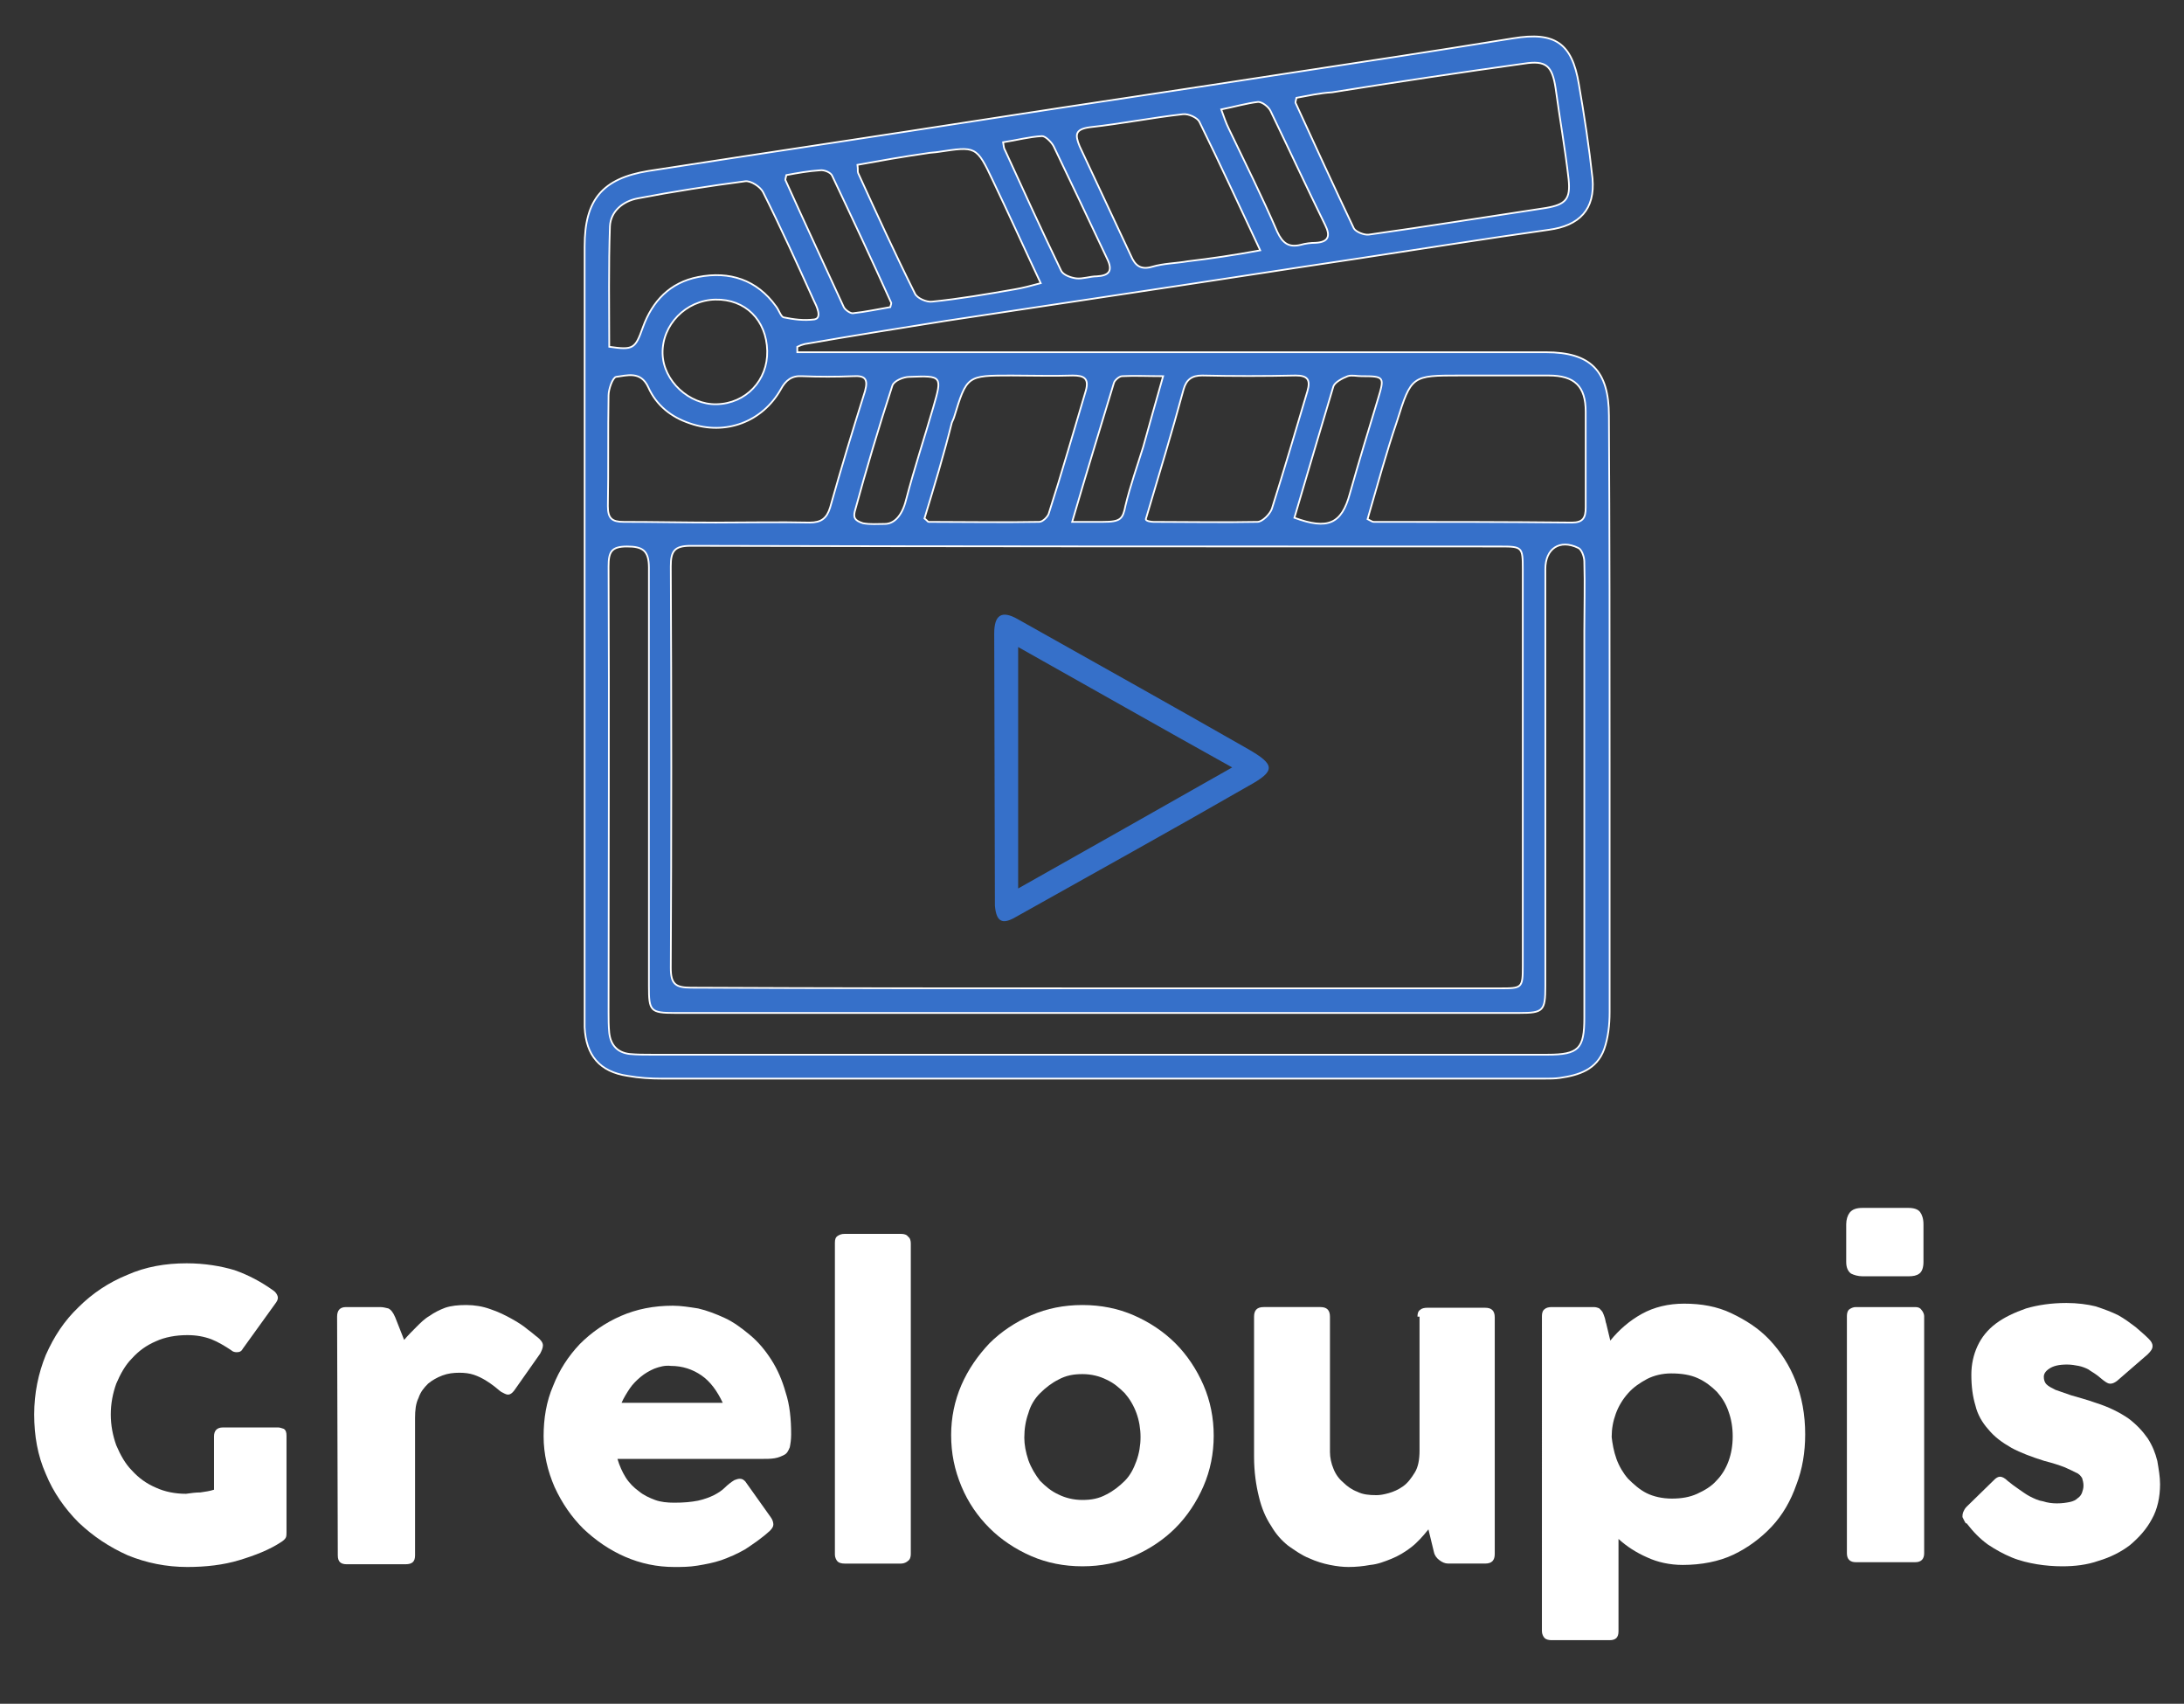 <?xml version="1.0" encoding="utf-8"?>
<!-- Generator: Adobe Illustrator 24.1.3, SVG Export Plug-In . SVG Version: 6.00 Build 0)  -->
<svg version="1.1" id="图层_1" xmlns="http://www.w3.org/2000/svg" xmlns:xlink="http://www.w3.org/1999/xlink" x="0px" y="0px"
	 viewBox="0 0 319.4 249.1" style="enable-background:new 0 0 319.4 249.1;" xml:space="preserve">
<rect x="0" y="0" width="319.4" height="249.1" fill="#333333" stroke="none"/>
<style type="text/css">
	.st0{fill:#3670C9;stroke:#FFFFFF;stroke-width:0.25;}
	.st1{fill:#3670C9;}
	.st2{enable-background:new    ;}
	.st3{fill:#FFFFFF;}
</style>
<path class="st0" d="M116.6,51.5c1.2,0,2.5,0,3.7,0c35.3,0,70.5,0,105.8,0c6.5,0,9.2,2.7,9.2,9.3c0.1,16.9,0.1,33.8,0.1,50.7
	c0,12.2,0,24.3,0,36.5c0,1.8-0.2,3.7-0.8,5.4c-1.1,3-3.7,3.8-6.5,4.2c-0.7,0.1-1.5,0.1-2.2,0.1c-43,0-86.1,0-129.1,0
	c-1.7,0-3.3-0.1-5-0.4c-4.1-0.6-6.1-3-6.3-7.1c0-0.7,0-1.5,0-2.2c0-37.3,0-74.7,0-112c0-6.8,2.6-9.9,9.3-11
	c16.8-2.6,33.6-5.1,50.3-7.7c14.2-2.2,28.5-4.3,42.7-6.5c11.2-1.7,22.4-3.4,33.5-5.2c6.1-1,8.6,0.7,9.6,6.7c0.8,4.6,1.5,9.2,2,13.8
	c0.4,4.5-1.9,6.9-6.4,7.5c-9.3,1.3-18.6,2.8-27.9,4.2c-11.4,1.7-22.9,3.5-34.3,5.2c-8.6,1.3-17.3,2.6-25.9,3.9
	c-6.9,1.1-13.8,2.2-20.7,3.4c-0.4,0.1-0.7,0.2-1.1,0.4C116.6,51.1,116.6,51.3,116.6,51.5z M160.6,144.5c19.6,0,39.2,0,58.7,0
	c3.3,0,3.4,0,3.4-3.3c0-19.3,0-38.7,0-58c0-3.2-0.1-3.3-3.2-3.3c-39.5,0-79,0-118.5-0.1c-2.4,0-2.9,0.8-2.9,3
	c0.1,19.6,0.1,39.2,0,58.7c0,2.4,0.7,2.9,3,2.9C120.9,144.5,140.7,144.5,160.6,144.5z M160.3,154.2c22,0,44,0,66,0
	c4.6,0,5.4-0.9,5.4-5.4c0-18.8,0-37.7,0-56.5c0-3.4,0.1-6.8,0-10.2c0-0.7-0.4-1.8-0.9-2c-2.7-1.3-4.8,0.1-4.8,3.1
	c0,20.3,0,40.7,0,61c0,3.6-0.3,3.9-3.8,3.9c-41.2,0-82.3,0-123.5,0c-3.6,0-3.8-0.3-3.8-3.9c0-20.4,0-40.8,0-61.2
	c0-2.5-0.9-3.1-3.2-3.1c-2.3,0-2.7,0.8-2.7,2.9c0.1,21.7,0,43.5,0,65.2c0,1,0,2,0.1,3c0.2,1.8,1.2,2.9,3,3.1
	c1.1,0.1,2.2,0.1,3.2,0.1C117,154.2,138.6,154.2,160.3,154.2z M189.6,14.3c-0.1,0.5-0.2,0.7-0.1,0.8c2.8,6.1,5.6,12.2,8.5,18.3
	c0.3,0.5,1.5,1,2.2,0.9c8.6-1.2,17.3-2.6,25.9-3.9c2.9-0.5,3.6-1.3,3.3-4.2c-0.5-4.4-1.3-8.9-1.9-13.3c-0.5-3.3-1.4-4.1-4.6-3.6
	c-9.4,1.3-18.7,2.7-28.1,4.2C193,13.6,191.3,14,189.6,14.3z M104.7,76.4c4.6,0,9.2-0.1,13.7,0c1.7,0,2.5-0.6,3-2.2
	c1.6-5.7,3.3-11.3,5.1-17c0.5-1.8,0-2.3-1.7-2.2c-2.5,0.1-5,0.1-7.5,0c-1.5-0.1-2.4,0.6-3.1,1.9c-2.7,4.8-8.1,6.8-13.3,5
	c-2.7-0.9-4.9-2.6-6.1-5.3c-1.1-2.4-3.1-1.7-4.7-1.5c-0.5,0.1-1.1,1.8-1.1,2.7c-0.1,5.4,0,10.8-0.1,16.2c0,1.8,0.6,2.3,2.3,2.3
	C95.7,76.3,100.2,76.4,104.7,76.4z M200,75.9c0.6,0.3,0.7,0.4,0.9,0.4c9.7,0,19.3,0,29,0.1c1.6,0,2-0.7,2-2.2c0-4.7,0-9.3,0-14
	c0-3.7-1.6-5.3-5.4-5.3c-4.3,0-8.7,0-13,0c-7,0-7.1,0-9.2,6.7C202.7,66.3,201.4,71.1,200,75.9z M89.1,50.7c3.5,0.5,3.8,0.3,4.9-2.8
	c1.4-3.9,4-6.6,8.1-7.4c4.6-0.9,8.6,0.4,11.4,4.3c0.4,0.5,0.7,1.5,1.1,1.6c1.5,0.3,2.9,0.5,4.5,0.3c1.2-0.2,0.3-2-0.1-2.8
	c-2.4-5.3-4.8-10.6-7.4-15.8c-0.4-0.8-1.8-1.7-2.6-1.6c-5.3,0.7-10.5,1.5-15.7,2.5c-2.2,0.4-4,1.9-4.1,4.1
	C89,39,89.1,44.8,89.1,50.7z M135.2,75.8c0.4,0.3,0.5,0.5,0.6,0.5c5.4,0,10.8,0.1,16.2,0c0.5,0,1.3-0.8,1.4-1.3
	c1.9-5.9,3.6-11.9,5.4-17.9c0.5-1.8-0.3-2.2-1.9-2.2c-3,0.1-6,0-9,0c-6.5,0-6.5,0-8.4,6.2c-0.1,0.2-0.2,0.5-0.3,0.7
	C138,66.6,136.6,71.2,135.2,75.8z M125.4,24.1c0.1,0.7,0,1,0.1,1.2c2.7,5.9,5.4,11.8,8.3,17.6c0.3,0.7,1.7,1.3,2.5,1.2
	c4-0.4,8.1-1.1,12.1-1.8c1.2-0.2,2.3-0.5,3.8-0.9c-2.5-5.3-4.7-10.2-7-15c-2.4-5.1-2.5-5-7.9-4.2c-0.6,0.1-1.2,0.1-1.7,0.2
	C132.1,22.9,128.7,23.5,125.4,24.1z M167.6,75.8c-0.2,0.4,0.8,0.5,1.1,0.5c5.1,0,10.2,0.1,15.2,0c0.7,0,1.8-1.1,2.1-1.9
	c1.8-5.7,3.5-11.5,5.2-17.2c0.5-1.7,0-2.3-1.7-2.3c-4.6,0.1-9.2,0.1-13.7,0c-1.5,0-2.3,0.6-2.7,2C171.4,63.2,169.5,69.4,167.6,75.8z
	 M184.3,36.6c-3.1-6.6-5.9-12.7-8.9-18.8c-0.3-0.6-1.6-1.2-2.4-1.1c-4.5,0.5-9,1.4-13.6,1.9c-2.2,0.3-2.2,1.1-1.5,2.8
	c2.5,5.3,5,10.7,7.5,16c0.6,1.4,1.4,2.1,3.1,1.6c1.7-0.5,3.5-0.5,5.2-0.8C177.1,37.8,180.5,37.3,184.3,36.6z M104.6,43.8
	c-4.3,0.1-7.8,3.7-7.7,7.9c0.1,4,3.9,7.5,7.9,7.4c4.3-0.1,7.5-3.5,7.4-7.8C112.1,46.8,109,43.7,104.6,43.8z M170.1,55
	c-2.3,0-4.2-0.1-6,0c-0.4,0-1.1,0.6-1.2,1c-2,6.6-4,13.1-6.1,20.3c1.8,0,3.1,0,4.5,0c2.6,0,2.9-0.4,3.3-2.4c0.7-2.9,1.7-5.7,2.6-8.6
	C168.1,62.1,169,58.8,170.1,55z M146.7,20.8c0.1,0.6,0.1,0.9,0.3,1.2c2.7,5.9,5.4,11.8,8.2,17.6c0.3,0.6,1.4,1,2.2,1.1
	c1,0.1,2-0.3,3-0.3c1.8-0.1,2.4-0.8,1.5-2.6c-2.6-5.5-5.2-11-7.8-16.4c-0.3-0.6-1.2-1.5-1.7-1.5C150.5,20,148.7,20.5,146.7,20.8z
	 M189.3,75.7c4.9,1.8,6.9,0.9,8.1-3.5c1.3-4.6,2.7-9.2,4.1-13.8c1-3.3,1-3.4-2.4-3.4c-0.7,0-1.4-0.2-2,0c-0.8,0.3-1.9,0.9-2.1,1.5
	C193.1,62.9,191.2,69.2,189.3,75.7z M115,25.6c-0.1,0.5-0.2,0.7-0.1,0.8c2.8,6.2,5.7,12.4,8.5,18.5c0.2,0.4,0.9,0.9,1.3,0.9
	c1.9-0.2,3.7-0.6,5.5-0.9c0.1-0.4,0.2-0.6,0.1-0.7c-2.8-6.2-5.7-12.4-8.6-18.5c-0.2-0.5-1.2-0.9-1.8-0.8
	C118.3,25,116.6,25.3,115,25.6z M178.6,16c0.4,1.1,0.7,2,1.1,2.8c2.4,5,4.9,10,7.1,15.1c0.8,1.7,1.7,2.3,3.4,1.9
	c0.7-0.2,1.5-0.3,2.2-0.3c1.9-0.1,2.2-1,1.4-2.6c-2.7-5.5-5.3-11.1-8-16.7c-0.3-0.6-1.2-1.3-1.8-1.3C182.3,15.1,180.6,15.6,178.6,16
	z M129.4,76.6c1.3,0,2.5-1.1,3.1-3.5c1.2-4.6,2.7-9.1,4-13.6s1.3-4.6-3.5-4.4c-0.9,0-2.3,0.6-2.5,1.3c-2,6.1-3.8,12.2-5.5,18.4
	c-0.2,0.9,0,1.3,1.2,1.7C127.3,76.7,128.3,76.6,129.4,76.6z"/>
<path class="st1" d="M145.4,92.6c0-2.7,1.1-3.4,3.4-2.1c11.2,6.3,22.5,12.6,33.7,19c4,2.3,4.1,3.2,0.1,5.4
	c-11.3,6.5-22.7,12.8-34.1,19.2c-1.9,1.1-2.8,0.7-3-1.7 M148.9,94.6c0,12,0,23.4,0,35.3c10.5-5.9,20.7-11.7,31.3-17.7
	C169.6,106.3,159.4,100.5,148.9,94.6z"/>
<g class="st2">
	<path class="st3" d="M29.3,218.2c0.7-0.1,1.4-0.2,2-0.4V210c0-0.8,0.4-1.3,1.3-1.3h8.1c0.2,0,0.5,0.1,0.8,0.2
		c0.3,0.2,0.4,0.5,0.4,1v14.1c0,0.3,0,0.6-0.1,0.8c-0.1,0.2-0.3,0.4-0.6,0.6c-1.8,1.2-3.9,2-6.2,2.7s-4.9,1-7.6,1
		c-3.1,0-6-0.6-8.7-1.7c-2.7-1.2-5.1-2.8-7.2-4.8c-2-2-3.7-4.4-4.8-7.1c-1.2-2.7-1.7-5.6-1.7-8.7c0-3.1,0.6-6,1.7-8.7
		c1.2-2.7,2.7-5,4.8-7c2-2,4.4-3.6,7.1-4.7c2.7-1.2,5.6-1.7,8.7-1.7c2.6,0,5,0.4,7,1c2,0.7,3.9,1.7,5.7,3c0.3,0.2,0.5,0.5,0.6,0.8
		c0.1,0.3,0,0.6-0.2,0.9l-4.9,6.8c-0.2,0.4-0.5,0.5-0.9,0.5c-0.3,0-0.6-0.1-0.8-0.3c-0.9-0.6-1.9-1.2-2.9-1.6
		c-1.1-0.4-2.2-0.6-3.5-0.6c-1.7,0-3.3,0.3-4.6,0.9c-1.4,0.6-2.5,1.4-3.5,2.5c-1,1-1.7,2.3-2.3,3.7c-0.5,1.4-0.8,2.9-0.8,4.5
		c0,1.6,0.3,3.1,0.8,4.5c0.6,1.4,1.3,2.7,2.3,3.7c1,1.1,2.1,1.9,3.5,2.5c1.3,0.6,2.8,0.9,4.4,0.9C27.9,218.3,28.6,218.2,29.3,218.2z
		"/>
	<path class="st3" d="M49.3,192.5c0-0.9,0.4-1.4,1.3-1.4h5c0.4,0,0.8,0.1,1.2,0.2c0.4,0.2,0.7,0.6,1,1.3l1.3,3.3
		c0.6-0.7,1.2-1.3,1.8-1.9c0.6-0.6,1.2-1.2,1.9-1.6c0.7-0.5,1.5-0.9,2.3-1.2c0.9-0.3,1.9-0.4,3.1-0.4c1.2,0,2.4,0.2,3.5,0.6
		c1.2,0.4,2.2,0.9,3.1,1.4c0.9,0.5,1.7,1,2.4,1.6c0.7,0.5,1.1,0.9,1.4,1.1c0.5,0.4,0.8,0.8,0.8,1.2s-0.2,0.8-0.4,1.2l-3.8,5.4
		c-0.3,0.4-0.6,0.6-0.9,0.6c-0.3,0-0.6-0.2-1-0.4c-0.3-0.2-0.6-0.5-1-0.8c-0.4-0.3-0.8-0.6-1.3-0.9c-0.5-0.3-1.1-0.6-1.7-0.8
		c-0.6-0.2-1.3-0.3-2.1-0.3c-0.9,0-1.7,0.1-2.5,0.4c-0.8,0.3-1.5,0.7-2.1,1.2c-0.6,0.6-1.1,1.2-1.4,2.1c-0.4,0.8-0.5,1.8-0.5,2.9
		v20.1c0,0.9-0.4,1.3-1.4,1.3h-8.6c-0.9,0-1.3-0.4-1.3-1.3L49.3,192.5L49.3,192.5z"/>
	<path class="st3" d="M108.2,216.2c0.4,0,0.6,0.2,0.8,0.4l3.7,5.2c0.3,0.4,0.4,0.8,0.4,1.1s-0.2,0.6-0.5,0.9
		c-1.2,1.1-2.4,1.9-3.6,2.7c-1.2,0.7-2.4,1.2-3.5,1.6c-1.2,0.4-2.3,0.6-3.5,0.8c-1.2,0.2-2.3,0.2-3.4,0.2c-2.5,0-4.9-0.5-7.2-1.5
		c-2.3-1-4.3-2.4-6.1-4.1c-1.7-1.7-3.1-3.7-4.2-6.1c-1-2.3-1.6-4.8-1.6-7.4c0-2.6,0.4-5.1,1.4-7.4c0.9-2.3,2.2-4.3,3.9-6.1
		c1.7-1.7,3.7-3.1,6-4.1s4.8-1.5,7.6-1.5c1.2,0,2.4,0.2,3.7,0.4c1.3,0.3,2.6,0.8,3.9,1.4s2.5,1.5,3.7,2.5s2.2,2.2,3.1,3.6
		c0.9,1.4,1.6,3,2.1,4.8c0.6,1.8,0.8,3.9,0.8,6.1c0,0.8-0.1,1.4-0.2,1.9c-0.2,0.5-0.4,0.9-0.8,1.1c-0.4,0.2-0.8,0.4-1.4,0.5
		c-0.6,0.1-1.2,0.1-2,0.1H90.3c0.3,1,0.7,1.9,1.2,2.7c0.5,0.8,1.2,1.5,1.9,2c0.7,0.6,1.6,1,2.4,1.3s1.8,0.4,2.8,0.4
		c1.4,0,2.5-0.1,3.5-0.3c0.9-0.2,1.7-0.5,2.3-0.8c0.6-0.3,1.2-0.7,1.6-1.1c0.4-0.4,0.9-0.8,1.4-1.1
		C107.7,216.3,107.9,216.2,108.2,216.2z M95.7,200.1c-0.7,0.3-1.4,0.7-2,1.2s-1.2,1.1-1.6,1.7s-0.9,1.4-1.2,2.1h14.8
		c-0.8-1.7-1.8-3.1-3.1-4c-1.3-0.9-2.8-1.4-4.5-1.4C97.3,199.6,96.5,199.8,95.7,200.1z"/>
	<path class="st3" d="M122.1,181.7c0-0.5,0.1-0.8,0.4-1c0.3-0.2,0.6-0.3,1-0.3h8.3c0.4,0,0.8,0.1,1,0.4c0.3,0.2,0.4,0.6,0.4,1v45.4
		c0,0.4-0.1,0.8-0.4,1c-0.2,0.2-0.6,0.4-1,0.4h-8.3c-0.4,0-0.8-0.1-1-0.3c-0.2-0.2-0.4-0.6-0.4-1V181.7z"/>
	<path class="st3" d="M140.6,202.5c1-2.3,2.4-4.3,4.1-6.1c1.7-1.7,3.8-3.1,6.1-4.1c2.3-1,4.8-1.5,7.5-1.5c2.7,0,5.2,0.5,7.5,1.5
		s4.4,2.4,6.1,4.1c1.7,1.7,3.1,3.8,4.1,6.1s1.5,4.8,1.5,7.4s-0.5,5.1-1.5,7.4c-1,2.3-2.4,4.4-4.1,6.1c-1.7,1.7-3.8,3.1-6.1,4.1
		s-4.8,1.5-7.5,1.5c-2.7,0-5.2-0.5-7.5-1.5c-2.3-1-4.4-2.4-6.1-4.1s-3.1-3.7-4.1-6.1s-1.5-4.8-1.5-7.5
		C139.1,207.3,139.6,204.8,140.6,202.5z M150.4,213.5c0.4,1.1,1,2.1,1.7,3c0.8,0.8,1.6,1.5,2.7,2c1,0.5,2.2,0.8,3.5,0.8
		c1.3,0,2.4-0.2,3.5-0.8c1-0.5,1.9-1.2,2.7-2c0.8-0.8,1.3-1.8,1.7-2.9c0.4-1.1,0.6-2.3,0.6-3.5c0-1.2-0.2-2.4-0.6-3.5
		c-0.4-1.1-1-2.1-1.7-2.9c-0.8-0.8-1.6-1.5-2.7-2c-1-0.5-2.2-0.8-3.5-0.8s-2.4,0.2-3.5,0.8c-1,0.5-1.9,1.2-2.7,2
		c-0.8,0.8-1.4,1.8-1.7,2.9c-0.4,1.1-0.6,2.3-0.6,3.6C149.8,211.2,150,212.3,150.4,213.5z"/>
	<path class="st3" d="M207.3,192.5c0-0.5,0.1-0.8,0.4-1c0.2-0.2,0.6-0.3,1-0.3h8.5c0.9,0,1.4,0.4,1.4,1.4v34.6
		c0,0.9-0.4,1.4-1.4,1.4h-5.4c-0.5,0-0.9-0.2-1.3-0.5c-0.4-0.3-0.7-0.7-0.8-1.2l-0.8-3.3c-0.8,1-1.6,1.9-2.5,2.6
		c-0.9,0.7-1.9,1.3-2.9,1.7c-1,0.4-2,0.8-3.1,0.9c-1.1,0.2-2.1,0.3-3.2,0.3c-0.8,0-1.7-0.1-2.7-0.3s-2-0.5-3.1-1c-1-0.4-2-1.1-3-1.8
		c-1-0.8-1.8-1.7-2.5-2.9c-0.8-1.2-1.4-2.6-1.8-4.3c-0.4-1.6-0.7-3.6-0.7-5.8v-20.5c0-0.9,0.4-1.4,1.4-1.4h8.3
		c0.9,0,1.4,0.4,1.4,1.4v19.8c0,0.8,0.2,1.7,0.5,2.4c0.3,0.8,0.8,1.5,1.4,2c0.6,0.6,1.3,1.1,2.1,1.4c0.8,0.4,1.7,0.5,2.8,0.5
		c0.5,0,1.1-0.1,1.8-0.3c0.7-0.2,1.4-0.5,2.1-1c0.7-0.5,1.2-1.2,1.7-2c0.5-0.8,0.7-1.9,0.7-3.2V192.5z"/>
	<path class="st3" d="M225.5,192.4c0-0.4,0.1-0.8,0.4-1c0.2-0.2,0.6-0.3,1-0.3h6.2c0.3,0,0.6,0.1,0.8,0.2c0.2,0.2,0.4,0.4,0.5,0.6
		c0.1,0.2,0.2,0.5,0.3,0.8c0.1,0.3,0.1,0.6,0.2,0.8l0.6,2.5c1.3-1.6,2.8-2.9,4.6-3.9s3.9-1.5,6.2-1.5c2.5,0,4.8,0.4,6.9,1.4
		s4,2.2,5.6,3.9s2.9,3.7,3.8,6c0.9,2.3,1.4,4.9,1.4,7.8c0,2.6-0.4,5.1-1.3,7.4c-0.8,2.3-2,4.4-3.6,6.1c-1.6,1.7-3.5,3.1-5.6,4.1
		s-4.7,1.5-7.4,1.5c-1.9,0-3.7-0.4-5.2-1.1c-1.6-0.7-3-1.6-4.2-2.7v13.5c0,0.9-0.4,1.3-1.3,1.3h-8.5c-0.4,0-0.8-0.1-1-0.3
		c-0.2-0.2-0.4-0.6-0.4-1L225.5,192.4L225.5,192.4z M236.4,213.3c0.4,1.1,1,2.1,1.7,2.9c0.8,0.8,1.7,1.6,2.7,2.1s2.3,0.8,3.7,0.8
		c1.4,0,2.6-0.2,3.7-0.7c1.1-0.5,2.1-1.1,2.8-1.9c0.8-0.8,1.4-1.8,1.8-2.9c0.4-1.1,0.6-2.3,0.6-3.6c0-1.3-0.2-2.5-0.6-3.6
		c-0.4-1.2-1-2.1-1.7-2.9c-0.8-0.8-1.7-1.5-2.8-2c-1.1-0.5-2.4-0.7-3.9-0.7c-1.3,0-2.5,0.3-3.5,0.8c-1.1,0.6-2,1.2-2.8,2.1
		c-0.8,0.9-1.4,1.9-1.8,3c-0.4,1.1-0.6,2.2-0.6,3.4C235.8,211,236,212.2,236.4,213.3z"/>
	<path class="st3" d="M270,179c0-0.7,0.2-1.3,0.5-1.7c0.4-0.5,1-0.7,1.9-0.7h6.7c0.8,0,1.4,0.2,1.7,0.6c0.3,0.4,0.5,1,0.5,1.8v5.5
		c0,0.8-0.2,1.4-0.6,1.7c-0.4,0.3-0.9,0.4-1.6,0.4h-6.7c-0.7,0-1.3-0.2-1.7-0.4c-0.4-0.3-0.7-0.8-0.7-1.7L270,179L270,179z
		 M270.1,192.4c0-0.4,0.1-0.8,0.4-1c0.3-0.2,0.6-0.3,0.9-0.3h8.7c0.4,0,0.7,0.1,0.9,0.4c0.2,0.2,0.4,0.6,0.4,0.9v34.7
		c0,0.8-0.4,1.3-1.3,1.3h-8.7c-0.8,0-1.3-0.4-1.3-1.3V192.4z"/>
	<path class="st3" d="M287.3,222.4c-0.1-0.2-0.2-0.4-0.3-0.6c0-0.2,0-0.4,0.1-0.7c0.1-0.2,0.2-0.5,0.5-0.8l4.1-4
		c0.2-0.2,0.5-0.4,0.8-0.4c0.3,0,0.7,0.2,1.1,0.6c0.5,0.4,1,0.8,1.6,1.2c0.6,0.4,1.1,0.8,1.7,1.1c0.6,0.3,1.2,0.6,1.9,0.7
		c0.6,0.2,1.3,0.3,2,0.3c0.8,0,1.4-0.1,1.9-0.2c0.5-0.1,0.9-0.3,1.2-0.6c0.3-0.2,0.5-0.5,0.6-0.8c0.1-0.3,0.2-0.6,0.2-1
		c0-0.4-0.1-0.8-0.2-1.1c-0.2-0.3-0.4-0.6-0.9-0.8c-0.4-0.2-1-0.5-1.7-0.8c-0.8-0.3-1.7-0.6-2.9-0.9c-1.9-0.6-3.5-1.2-4.8-1.9
		c-1.4-0.8-2.5-1.6-3.4-2.7c-0.9-1-1.6-2.2-1.9-3.5c-0.4-1.3-0.6-2.8-0.6-4.5c0-1.5,0.3-2.9,0.9-4.2c0.6-1.3,1.5-2.4,2.7-3.3
		c1.2-0.9,2.7-1.6,4.4-2.2c1.7-0.5,3.7-0.8,5.9-0.8c1.6,0,3.1,0.2,4.3,0.5c1.2,0.4,2.3,0.8,3.3,1.3c0.9,0.5,1.7,1.1,2.5,1.7
		c0.7,0.6,1.4,1.2,1.9,1.7c0.4,0.4,0.6,0.7,0.6,1.1c0,0.4-0.2,0.7-0.7,1.2l-4.5,3.9c-0.4,0.3-0.7,0.4-1,0.4c-0.3,0-0.6-0.2-1-0.5
		c-0.4-0.3-0.7-0.6-1-0.8c-0.4-0.3-0.8-0.5-1.2-0.8c-0.4-0.2-0.9-0.4-1.4-0.5c-0.5-0.1-1.1-0.2-1.7-0.2c-1.2,0-2,0.2-2.6,0.6
		c-0.6,0.4-0.8,0.8-0.8,1.2c0,0.4,0.1,0.8,0.4,1.1c0.3,0.3,0.7,0.5,1.3,0.8c0.6,0.2,1.4,0.5,2.3,0.8c1,0.3,2.2,0.6,3.6,1.1
		c1.9,0.6,3.5,1.4,4.8,2.3c1.2,0.9,2.1,1.9,2.8,2.9c0.7,1.1,1.1,2.1,1.4,3.3c0.2,1.2,0.4,2.3,0.4,3.4c0,1.9-0.4,3.7-1.2,5.1
		c-0.8,1.5-1.9,2.7-3.2,3.8c-1.3,1-2.9,1.8-4.6,2.3c-1.7,0.6-3.5,0.8-5.3,0.8c-1.2,0-2.5-0.1-3.7-0.3c-1.2-0.2-2.5-0.5-3.7-1
		c-1.2-0.5-2.3-1.1-3.5-1.9c-1.1-0.8-2.1-1.8-3.1-3.1C287.5,222.8,287.4,222.6,287.3,222.4z"/>
</g>
</svg>
